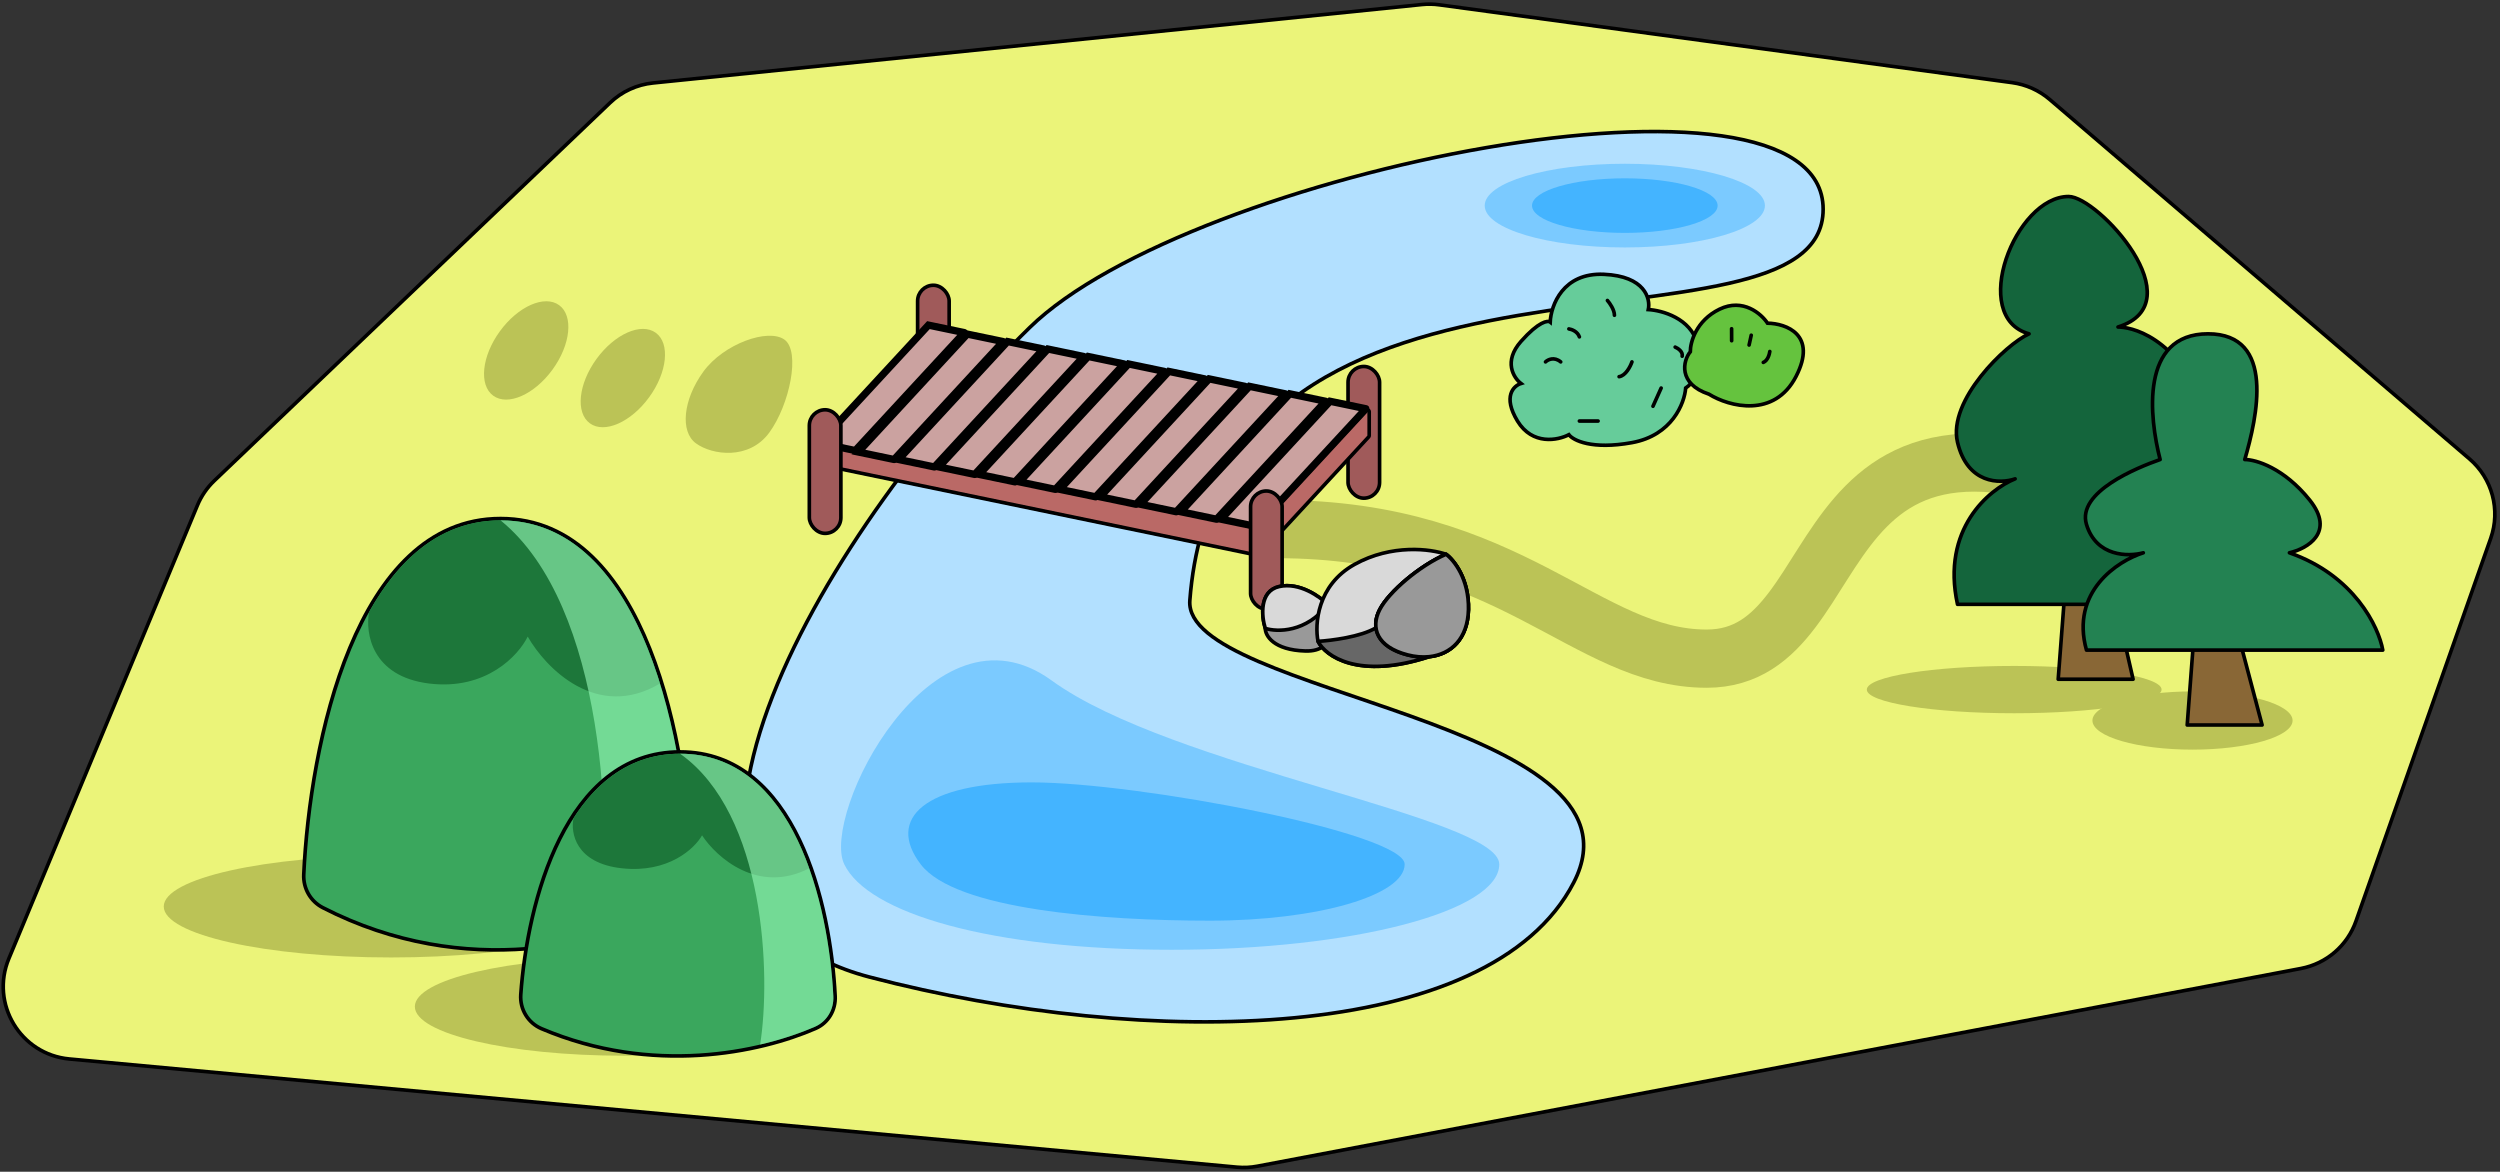 <svg width="687" height="322" viewBox="0 0 687 322" fill="none" xmlns="http://www.w3.org/2000/svg">
  <rect x="0" y="0" width="687" height="322" fill="#333333" stroke="none"/>
  <path d="M167.651 28.237L58.901 132.098C56.897 134.012 55.313 136.321 54.249 138.879L2.438 263.41C-2.741 275.86 5.632 289.763 19.059 291.007L339.942 320.74C341.802 320.913 343.676 320.824 345.511 320.476L632.279 266.144C639.285 264.817 645.055 259.86 647.422 253.134L684.452 147.922C687.193 140.133 684.866 131.461 678.594 126.09L563.257 27.333C560.335 24.831 556.753 23.225 552.941 22.707L395.493 1.32C393.928 1.107 392.343 1.081 390.771 1.241L179.435 22.804C175.012 23.255 170.866 25.167 167.651 28.237Z" fill="#EBF479" stroke="black" stroke-linecap="round"/>
  <path d="M351 145.397C415.5 145.397 435.604 180.999 469 180.999C512.5 180.998 491.5 89 599.966 145.397" stroke="#BBC356" stroke-width="16" stroke-linecap="round"/>
  <ellipse cx="553.5" cy="189.5" rx="40.5" ry="6.5" fill="#BBC356"/>
  <ellipse cx="602.5" cy="198" rx="27.5" ry="8" fill="#BBC356"/>
  <path d="M570.735 119.183L565.589 186.653H586.173L570.735 119.183Z" fill="#896736" stroke="black" stroke-linejoin="round"/>
  <path d="M620.48 166.07H537.923C533.4 145.38 546.594 134.46 553.756 131.587C549.61 133.023 540.638 133.023 537.923 121.529C535.209 110.035 551.176 94.611 557.584 91.738C541.002 87.163 553.756 54 568.458 54C576.484 54 603.327 83.161 582.029 89.862C585.045 89.862 598.181 91.738 606.758 113.466C610.78 123.654 604.224 129.195 598.537 128.051C613.768 137.494 619.432 158.523 620.48 166.07Z" fill="#14653C" stroke="black" stroke-linejoin="round"/>
  <path d="M605.614 138.623L601.04 199.232H621.624L605.614 138.623Z" fill="#896736" stroke="black" stroke-linejoin="round"/>
  <path d="M654.788 178.649H573.361C568.9 162.604 581.913 154.136 588.977 151.907C584.887 153.021 576.038 153.021 573.361 144.107C570.684 135.193 587.286 128.508 593.607 126.279C590.632 114.766 588.019 91.738 606.758 91.738C625.497 91.738 620.209 114.766 616.863 126.279C619.838 126.279 627.571 128.508 634.71 137.422C641.849 146.336 633.966 150.793 629.133 151.907C646.98 158.147 653.672 172.335 654.788 178.649Z" fill="#238252" stroke="black" stroke-linejoin="round"/>
  <path d="M211.424 118.846C205.855 126.498 195.705 125.076 191.256 121.838C186.807 118.6 187.716 109.772 193.285 102.12C198.854 94.468 211.137 90.103 215.586 93.341C220.035 96.579 216.993 111.194 211.424 118.846Z" fill="#BBC356"/>
  <ellipse cx="171.158" cy="103.893" rx="8.946" ry="15.386" transform="rotate(36.047 171.158 103.893)" fill="#BBC356"/>
  <ellipse cx="144.598" cy="96.3" rx="8.946" ry="15.386" transform="rotate(36.047 144.598 96.3)" fill="#BBC356"/>
  <path d="M326.966 164.997C324.973 190.923 455.466 197.997 432.466 242.497C409.466 286.997 315.466 288.498 238.966 268.501C162.466 248.503 229.755 142.003 282.966 90.001C326.966 47.001 501 12 501 57.501C501 103.001 335.5 54 326.966 164.997Z" fill="#B2E0FF" stroke="black" stroke-linecap="round"/>
  <path d="M417.005 115.7C421.113 122.451 428.132 121.014 431.128 119.451C432.305 121.014 437.419 123.639 448.46 121.639C459.502 119.639 462.904 110.804 463.225 106.637C465.044 105.491 468.232 101.448 466.435 94.447C464.637 87.446 456.698 85.279 452.954 85.071C453.596 82.049 452.055 75.881 440.757 75.381C429.459 74.881 426.206 83.924 425.992 88.508C425.35 87.987 422.847 88.321 417.968 93.822C413.089 99.323 415.935 103.823 417.968 105.386C415.935 106.011 412.897 108.949 417.005 115.7Z" fill="#66CC9A"/>
  <path d="M456.484 106.637L454.238 111.637M434.016 115.7H439.152M448.46 99.448C448.032 100.698 446.727 103.261 444.929 103.511M424.708 99.448C425.35 98.823 427.083 97.948 428.881 99.448M431.128 90.384C431.877 90.488 433.503 91.072 434.016 92.572M441.72 82.57C442.362 83.3 443.646 85.133 443.646 86.633M460.336 95.385C461.085 95.697 462.519 96.635 462.262 97.885M431.128 119.451C428.132 121.014 421.113 122.451 417.005 115.7C412.897 108.949 415.935 106.011 417.968 105.386C415.935 103.823 413.089 99.323 417.968 93.822C422.847 88.321 425.35 87.987 425.992 88.508C426.206 83.924 429.459 74.881 440.757 75.381C452.055 75.881 453.596 82.049 452.954 85.071C456.698 85.279 464.637 87.446 466.435 94.447C468.232 101.448 465.044 105.491 463.225 106.637C462.904 110.804 459.502 119.639 448.46 121.639C437.419 123.639 432.305 121.014 431.128 119.451Z" stroke="black" stroke-linecap="round"/>
  <path d="M493.549 103.449C487.604 114.963 475.221 111.794 469.622 108.322C460.992 105.452 462.505 99.058 464.492 96.667C464.483 94.073 466.078 88.102 472.532 84.966C478.986 81.831 484.01 86.222 485.715 88.81C490.804 88.892 499.495 91.934 493.549 103.449Z" fill="#65C33E"/>
  <path d="M475.844 90.342C475.846 91.04 475.852 92.676 475.855 93.634M481.238 92.118L480.649 94.814M486.342 96.59C486.245 97.388 485.752 99.106 484.556 99.589M469.622 108.322C475.221 111.794 487.604 114.963 493.549 103.449C499.495 91.934 490.804 88.892 485.715 88.81C484.01 86.222 478.986 81.831 472.532 84.966C466.078 88.102 464.483 94.073 464.492 96.667C462.505 99.058 460.992 105.452 469.622 108.322Z" stroke="black" stroke-linecap="round"/>
  <rect x="370.441" y="100.705" width="8.671" height="36.195" rx="4.335" fill="#A05A5A" stroke="black"/>
  <rect x="252.16" y="78.388" width="8.671" height="33.22" rx="4.335" fill="#A05A5A" stroke="black"/>
  <path d="M226.928 120.445C226.781 120.415 226.628 120.452 226.511 120.547C226.394 120.642 226.327 120.785 226.327 120.935V127.499C226.327 127.737 226.493 127.941 226.725 127.989L345.705 152.605C345.852 152.636 346.005 152.599 346.122 152.504C346.238 152.409 346.306 152.266 346.306 152.116V145.551C346.306 145.314 346.14 145.11 345.907 145.062L226.928 120.445Z" fill="#BA6966" stroke="black" stroke-linejoin="round"/>
  <path d="M376.256 113.14C376.256 112.934 376.13 112.749 375.938 112.674C375.747 112.599 375.529 112.649 375.389 112.8L345.439 145.212C345.354 145.304 345.306 145.425 345.306 145.551V152.116C345.306 152.321 345.432 152.506 345.624 152.581C345.816 152.656 346.034 152.606 346.173 152.455L376.123 120.043C376.209 119.951 376.256 119.83 376.256 119.704V113.14Z" fill="#BA6966" stroke="black" stroke-linejoin="round"/>
  <mask id="path-21-outside-1_22318_1816" maskUnits="userSpaceOnUse" x="333.549" y="108.267" width="43" height="38" fill="black">
    <rect fill="white" x="333.549" y="108.267" width="43" height="38"/>
    <path d="M375.346 112.318L345.396 144.73L335.549 142.679L365.499 110.267L375.346 112.318Z"/>
  </mask>
  <path d="M375.346 112.318L345.396 144.73L335.549 142.679L365.499 110.267L375.346 112.318Z" fill="#CBA2A0"/>
  <path d="M375.346 112.318L376.08 112.997C376.325 112.733 376.408 112.357 376.298 112.014C376.188 111.671 375.903 111.413 375.55 111.339L375.346 112.318ZM345.396 144.73L345.192 145.709C345.536 145.781 345.892 145.667 346.13 145.409L345.396 144.73ZM335.549 142.679L334.815 142L333.616 143.297L335.345 143.658L335.549 142.679ZM365.499 110.267L365.703 109.288L365.149 109.173L364.765 109.588L365.499 110.267ZM374.611 111.64L344.661 144.051L346.13 145.409L376.08 112.997L374.611 111.64ZM345.6 143.751L335.753 141.7L335.345 143.658L345.192 145.709L345.6 143.751ZM336.284 143.357L366.234 110.946L364.765 109.588L334.815 142L336.284 143.357ZM365.295 111.246L375.142 113.297L375.55 111.339L365.703 109.288L365.295 111.246Z" fill="black" mask="url(#path-21-outside-1_22318_1816)"/>
  <mask id="path-23-outside-2_22318_1816" maskUnits="userSpaceOnUse" x="322.472" y="106.216" width="43" height="38" fill="black">
    <rect fill="white" x="322.472" y="106.216" width="43" height="38"/>
    <path d="M364.269 110.268L334.319 142.679L324.472 140.628L354.422 108.216L364.269 110.268Z"/>
  </mask>
  <path d="M364.269 110.268L334.319 142.679L324.472 140.628L354.422 108.216L364.269 110.268Z" fill="#CBA2A0"/>
  <path d="M364.269 110.268L365.003 110.946C365.247 110.682 365.331 110.306 365.221 109.963C365.111 109.62 364.825 109.362 364.472 109.289L364.269 110.268ZM334.319 142.679L334.115 143.658C334.458 143.73 334.815 143.616 335.053 143.358L334.319 142.679ZM324.472 140.628L323.738 139.949L322.539 141.247L324.268 141.607L324.472 140.628ZM354.422 108.216L354.626 107.237L354.072 107.122L353.687 107.538L354.422 108.216ZM363.534 109.589L333.584 142.001L335.053 143.358L365.003 110.946L363.534 109.589ZM334.522 141.7L324.676 139.649L324.268 141.607L334.115 143.658L334.522 141.7ZM325.206 141.307L355.156 108.895L353.687 107.538L323.738 139.949L325.206 141.307ZM354.218 109.195L364.065 111.247L364.472 109.289L354.626 107.237L354.218 109.195Z" fill="black" mask="url(#path-23-outside-2_22318_1816)"/>
  <mask id="path-25-outside-3_22318_1816" maskUnits="userSpaceOnUse" x="311.395" y="104.165" width="43" height="38" fill="black">
    <rect fill="white" x="311.395" y="104.165" width="43" height="38"/>
    <path d="M353.191 108.216L323.241 140.628L313.395 138.577L343.344 106.165L353.191 108.216Z"/>
  </mask>
  <path d="M353.191 108.216L323.241 140.628L313.395 138.577L343.344 106.165L353.191 108.216Z" fill="#CBA2A0"/>
  <path d="M353.191 108.216L353.926 108.895C354.17 108.63 354.253 108.255 354.143 107.912C354.034 107.568 353.748 107.311 353.395 107.237L353.191 108.216ZM323.241 140.628L323.037 141.607C323.381 141.679 323.737 141.565 323.976 141.307L323.241 140.628ZM313.395 138.577L312.66 137.898L311.461 139.195L313.191 139.556L313.395 138.577ZM343.344 106.165L343.548 105.186L342.994 105.071L342.61 105.486L343.344 106.165ZM352.457 107.538L322.507 139.949L323.976 141.307L353.926 108.895L352.457 107.538ZM323.445 139.649L313.598 137.598L313.191 139.556L323.037 141.607L323.445 139.649ZM314.129 139.255L344.079 106.844L342.61 105.486L312.66 137.898L314.129 139.255ZM343.141 107.144L352.987 109.195L353.395 107.237L343.548 105.186L343.141 107.144Z" fill="black" mask="url(#path-25-outside-3_22318_1816)"/>
  <mask id="path-27-outside-4_22318_1816" maskUnits="userSpaceOnUse" x="300.317" y="102.113" width="43" height="38" fill="black">
    <rect fill="white" x="300.317" y="102.113" width="43" height="38"/>
    <path d="M342.114 106.165L312.164 138.576L302.317 136.525L332.267 104.113L342.114 106.165Z"/>
  </mask>
  <path d="M342.114 106.165L312.164 138.576L302.317 136.525L332.267 104.113L342.114 106.165Z" fill="#CBA2A0"/>
  <path d="M342.114 106.165L342.848 106.843C343.093 106.579 343.176 106.203 343.066 105.86C342.956 105.517 342.67 105.259 342.318 105.186L342.114 106.165ZM312.164 138.576L311.96 139.555C312.304 139.627 312.66 139.513 312.898 139.255L312.164 138.576ZM302.317 136.525L301.583 135.846L300.384 137.144L302.113 137.504L302.317 136.525ZM332.267 104.113L332.471 103.134L331.917 103.019L331.533 103.435L332.267 104.113ZM341.379 105.486L311.429 137.898L312.898 139.255L342.848 106.843L341.379 105.486ZM312.368 137.597L302.521 135.546L302.113 137.504L311.96 139.555L312.368 137.597ZM303.052 137.204L333.002 104.792L331.533 103.435L301.583 135.846L303.052 137.204ZM332.063 105.092L341.91 107.144L342.318 105.186L332.471 103.134L332.063 105.092Z" fill="black" mask="url(#path-27-outside-4_22318_1816)"/>
  <mask id="path-29-outside-5_22318_1816" maskUnits="userSpaceOnUse" x="289.24" y="100.062" width="43" height="38" fill="black">
    <rect fill="white" x="289.24" y="100.062" width="43" height="38"/>
    <path d="M331.036 104.114L301.086 136.526L291.24 134.474L321.19 102.062L331.036 104.114Z"/>
  </mask>
  <path d="M331.036 104.114L301.086 136.526L291.24 134.474L321.19 102.062L331.036 104.114Z" fill="#CBA2A0"/>
  <path d="M331.036 104.114L331.771 104.793C332.015 104.528 332.099 104.152 331.989 103.809C331.879 103.466 331.593 103.208 331.24 103.135L331.036 104.114ZM301.086 136.526L300.882 137.504C301.226 137.576 301.582 137.462 301.821 137.204L301.086 136.526ZM291.24 134.474L290.505 133.795L289.306 135.093L291.036 135.453L291.24 134.474ZM321.19 102.062L321.394 101.084L320.839 100.968L320.455 101.384L321.19 102.062ZM330.302 103.435L300.352 135.847L301.821 137.204L331.771 104.793L330.302 103.435ZM301.29 135.547L291.444 133.495L291.036 135.453L300.882 137.504L301.29 135.547ZM291.974 135.153L321.924 102.741L320.455 101.384L290.505 133.795L291.974 135.153ZM320.986 103.041L330.832 105.093L331.24 103.135L321.394 101.084L320.986 103.041Z" fill="black" mask="url(#path-29-outside-5_22318_1816)"/>
  <mask id="path-31-outside-6_22318_1816" maskUnits="userSpaceOnUse" x="278.162" y="98.011" width="43" height="38" fill="black">
    <rect fill="white" x="278.162" y="98.011" width="43" height="38"/>
    <path d="M319.959 102.062L290.009 134.474L280.162 132.422L310.112 100.011L319.959 102.062Z"/>
  </mask>
  <path d="M319.959 102.062L290.009 134.474L280.162 132.422L310.112 100.011L319.959 102.062Z" fill="#CBA2A0"/>
  <path d="M319.959 102.062L320.693 102.741C320.938 102.476 321.021 102.1 320.911 101.757C320.801 101.414 320.516 101.157 320.163 101.083L319.959 102.062ZM290.009 134.474L289.805 135.453C290.149 135.524 290.505 135.41 290.743 135.152L290.009 134.474ZM280.162 132.422L279.428 131.744L278.229 133.041L279.958 133.401L280.162 132.422ZM310.112 100.011L310.316 99.032L309.762 98.916L309.378 99.332L310.112 100.011ZM319.224 101.383L289.274 133.795L290.743 135.152L320.693 102.741L319.224 101.383ZM290.213 133.495L280.366 131.443L279.958 133.401L289.805 135.453L290.213 133.495ZM280.897 133.101L310.847 100.689L309.378 99.332L279.428 131.744L280.897 133.101ZM309.908 100.99L319.755 103.041L320.163 101.083L310.316 99.032L309.908 100.99Z" fill="black" mask="url(#path-31-outside-6_22318_1816)"/>
  <mask id="path-33-outside-7_22318_1816" maskUnits="userSpaceOnUse" x="267.085" y="95.96" width="43" height="38" fill="black">
    <rect fill="white" x="267.085" y="95.96" width="43" height="38"/>
    <path d="M308.881 100.011L278.932 132.422L269.085 130.371L299.035 97.96L308.881 100.011Z"/>
  </mask>
  <path d="M308.881 100.011L278.932 132.422L269.085 130.371L299.035 97.96L308.881 100.011Z" fill="#CBA2A0"/>
  <path d="M308.881 100.011L309.616 100.69C309.86 100.425 309.944 100.049 309.834 99.706C309.724 99.363 309.438 99.105 309.085 99.032L308.881 100.011ZM278.932 132.422L278.728 133.401C279.071 133.473 279.428 133.359 279.666 133.101L278.932 132.422ZM269.085 130.371L268.35 129.692L267.152 130.99L268.881 131.35L269.085 130.371ZM299.035 97.96L299.239 96.981L298.685 96.865L298.3 97.281L299.035 97.96ZM308.147 99.332L278.197 131.744L279.666 133.101L309.616 100.69L308.147 99.332ZM279.135 131.443L269.289 129.392L268.881 131.35L278.728 133.401L279.135 131.443ZM269.819 131.05L299.769 98.638L298.3 97.281L268.35 129.692L269.819 131.05ZM298.831 98.939L308.678 100.99L309.085 99.032L299.239 96.981L298.831 98.939Z" fill="black" mask="url(#path-33-outside-7_22318_1816)"/>
  <mask id="path-35-outside-8_22318_1816" maskUnits="userSpaceOnUse" x="256.008" y="93.908" width="43" height="38" fill="black">
    <rect fill="white" x="256.008" y="93.908" width="43" height="38"/>
    <path d="M297.804 97.959L267.854 130.371L258.008 128.319L287.957 95.908L297.804 97.959Z"/>
  </mask>
  <path d="M297.804 97.959L267.854 130.371L258.008 128.319L287.957 95.908L297.804 97.959Z" fill="#CBA2A0"/>
  <path d="M297.804 97.959L298.539 98.638C298.783 98.373 298.866 97.997 298.756 97.654C298.647 97.311 298.361 97.054 298.008 96.98L297.804 97.959ZM267.854 130.371L267.65 131.35C267.994 131.421 268.35 131.307 268.589 131.049L267.854 130.371ZM258.008 128.319L257.273 127.641L256.074 128.938L257.804 129.298L258.008 128.319ZM287.957 95.908L288.161 94.929L287.607 94.813L287.223 95.229L287.957 95.908ZM297.07 97.28L267.12 129.692L268.589 131.049L298.539 98.638L297.07 97.28ZM268.058 129.392L258.211 127.34L257.804 129.298L267.65 131.35L268.058 129.392ZM258.742 128.998L288.692 96.586L287.223 95.229L257.273 127.641L258.742 128.998ZM287.754 96.887L297.6 98.938L298.008 96.98L288.161 94.929L287.754 96.887Z" fill="black" mask="url(#path-35-outside-8_22318_1816)"/>
  <mask id="path-37-outside-9_22318_1816" maskUnits="userSpaceOnUse" x="244.93" y="91.857" width="43" height="38" fill="black">
    <rect fill="white" x="244.93" y="91.857" width="43" height="38"/>
    <path d="M286.727 95.908L256.777 128.32L246.93 126.269L276.88 93.857L286.727 95.908Z"/>
  </mask>
  <path d="M286.727 95.908L256.777 128.32L246.93 126.269L276.88 93.857L286.727 95.908Z" fill="#CBA2A0"/>
  <path d="M286.727 95.908L287.461 96.587C287.706 96.322 287.789 95.947 287.679 95.603C287.569 95.26 287.283 95.003 286.931 94.929L286.727 95.908ZM256.777 128.32L256.573 129.299C256.917 129.371 257.273 129.257 257.511 128.999L256.777 128.32ZM246.93 126.269L246.196 125.59L244.997 126.887L246.726 127.248L246.93 126.269ZM276.88 93.857L277.084 92.878L276.53 92.763L276.146 93.178L276.88 93.857ZM285.992 95.23L256.042 127.641L257.511 128.999L287.461 96.587L285.992 95.23ZM256.981 127.341L247.134 125.29L246.726 127.248L256.573 129.299L256.981 127.341ZM247.665 126.947L277.615 94.536L276.146 93.178L246.196 125.59L247.665 126.947ZM276.676 94.836L286.523 96.887L286.931 94.929L277.084 92.878L276.676 94.836Z" fill="black" mask="url(#path-37-outside-9_22318_1816)"/>
  <mask id="path-39-outside-10_22318_1816" maskUnits="userSpaceOnUse" x="233.853" y="89.806" width="43" height="38" fill="black">
    <rect fill="white" x="233.853" y="89.806" width="43" height="38"/>
    <path d="M275.649 93.857L245.699 126.269L235.853 124.217L265.803 91.806L275.649 93.857Z"/>
  </mask>
  <path d="M275.649 93.857L245.699 126.269L235.853 124.217L265.803 91.806L275.649 93.857Z" fill="#CBA2A0"/>
  <path d="M275.649 93.857L276.384 94.536C276.628 94.271 276.712 93.895 276.602 93.552C276.492 93.209 276.206 92.951 275.853 92.878L275.649 93.857ZM245.699 126.269L245.495 127.248C245.839 127.319 246.195 127.205 246.434 126.947L245.699 126.269ZM235.853 124.217L235.118 123.539L233.919 124.836L235.649 125.196L235.853 124.217ZM265.803 91.806L266.007 90.827L265.452 90.711L265.068 91.127L265.803 91.806ZM274.915 93.178L244.965 125.59L246.434 126.947L276.384 94.536L274.915 93.178ZM245.903 125.29L236.057 123.238L235.649 125.196L245.495 127.248L245.903 125.29ZM236.587 124.896L266.537 92.484L265.068 91.127L235.118 123.539L236.587 124.896ZM265.599 92.785L275.445 94.836L275.853 92.878L266.007 90.827L265.599 92.785Z" fill="black" mask="url(#path-39-outside-10_22318_1816)"/>
  <mask id="path-41-outside-11_22318_1816" maskUnits="userSpaceOnUse" x="223.186" y="87.343" width="43" height="38" fill="black">
    <rect fill="white" x="223.186" y="87.343" width="43" height="38"/>
    <path d="M264.982 91.395L235.032 123.806L225.186 121.755L255.136 89.343L264.982 91.395Z"/>
  </mask>
  <path d="M264.982 91.395L235.032 123.806L225.186 121.755L255.136 89.343L264.982 91.395Z" fill="#CBA2A0"/>
  <path d="M264.982 91.395L265.717 92.073C265.961 91.809 266.044 91.433 265.935 91.09C265.825 90.747 265.539 90.489 265.186 90.416L264.982 91.395ZM235.032 123.806L234.828 124.785C235.172 124.857 235.528 124.743 235.767 124.485L235.032 123.806ZM225.186 121.755L224.451 121.076L223.252 122.374L224.982 122.734L225.186 121.755ZM255.136 89.343L255.34 88.364L254.785 88.249L254.401 88.665L255.136 89.343ZM264.248 90.716L234.298 123.128L235.767 124.485L265.717 92.073L264.248 90.716ZM235.236 122.827L225.39 120.776L224.982 122.734L234.828 124.785L235.236 122.827ZM225.92 122.434L255.87 90.022L254.401 88.665L224.451 121.076L225.92 122.434ZM254.932 90.322L264.778 92.374L265.186 90.416L255.34 88.364L254.932 90.322Z" fill="black" mask="url(#path-41-outside-11_22318_1816)"/>
  <rect x="222.403" y="112.607" width="8.671" height="33.964" rx="4.335" fill="#A05A5A" stroke="black"/>
  <rect x="343.66" y="134.925" width="8.671" height="32.476" rx="4.335" fill="#A05A5A" stroke="black"/>
  <path d="M351.547 161.178C346.002 162.421 346.669 169.362 347.696 172.677C347.696 174.645 349.904 178.643 358.736 178.892C367.567 179.141 366.523 170.501 364.897 166.15C362.758 163.975 357.093 159.935 351.547 161.178Z" fill="#999999" stroke="black" stroke-linecap="round" stroke-linejoin="round"/>
  <path d="M351.547 161.178C346.002 162.421 346.669 169.362 347.696 172.677C350.948 173.713 358.941 173.858 364.897 166.15C362.758 163.975 357.093 159.935 351.547 161.178Z" fill="#D9D9D9" stroke="black" stroke-linecap="round" stroke-linejoin="round"/>
  <path d="M362.196 176.243C361.255 171.582 361.94 160.829 372.209 155.11C382.478 149.392 393.261 150.863 397.368 152.313C399.508 153.867 403.735 159.088 403.53 167.542C403.334 175.575 398.687 179.836 392.747 180.461C373.236 186.819 364.25 180.298 362.196 176.243Z" fill="#D9D9D9"/>
  <path d="M397.368 152.313C393.261 150.863 382.478 149.392 372.209 155.11C361.94 160.829 361.255 171.582 362.196 176.243C364.25 180.298 373.236 186.819 392.747 180.461M397.368 152.313C399.508 153.867 403.735 159.088 403.53 167.542C403.334 175.575 398.687 179.836 392.747 180.461M397.368 152.313C390.18 155.421 381.708 162.569 379.14 167.542C376.573 172.514 378.37 177.797 386.842 179.973C388.873 180.494 390.874 180.658 392.747 180.461" stroke="black" stroke-linecap="round" stroke-linejoin="round"/>
  <path d="M397.368 152.313C399.507 153.867 403.735 159.088 403.53 167.542C403.334 175.575 398.687 179.836 392.747 180.461C373.236 186.819 364.25 180.298 362.196 176.243C365.792 176.036 374.011 175 378.116 172.514C377.91 170.907 378.28 169.207 379.14 167.542C381.708 162.569 390.18 155.421 397.368 152.313Z" fill="#676767"/>
  <path d="M392.747 180.461C398.687 179.836 403.334 175.575 403.53 167.542C403.735 159.088 399.507 153.867 397.368 152.313C390.18 155.421 381.708 162.569 379.14 167.542C378.28 169.207 377.91 170.907 378.116 172.514M392.747 180.461C390.874 180.658 388.873 180.494 386.842 179.973C381.208 178.526 378.526 175.704 378.116 172.514M392.747 180.461C373.236 186.819 364.25 180.298 362.196 176.243C365.792 176.036 374.011 175 378.116 172.514" stroke="black" stroke-linecap="round" stroke-linejoin="round"/>
  <path d="M403.53 167.542C403.735 159.088 399.508 153.867 397.368 152.313C390.18 155.421 381.708 162.569 379.14 167.542C376.573 172.514 378.37 177.797 386.842 179.973C388.873 180.494 390.874 180.658 392.747 180.461C398.687 179.836 403.334 175.575 403.53 167.542Z" fill="#999999" stroke="black" stroke-linecap="round" stroke-linejoin="round"/>
  <path d="M412 237.5C412 250.479 371.706 261 322 261C272.294 261 238.5 251 232 237.5C225.5 224 256 163 289 187C322 211 412 224.521 412 237.5Z" fill="#7BCAFF"/>
  <ellipse cx="446.5" cy="56.5" rx="38.5" ry="11.5" fill="#7BCAFF"/>
  <path d="M386 237.5C386 246.06 362.047 253 332.5 253C302.953 253 262.5 250 253 237.5C243.5 225 253.953 215 283.5 215C313.047 215 386 228.94 386 237.5Z" fill="#44B4FF"/>
  <ellipse cx="446.5" cy="56.5" rx="25.5" ry="7.5" fill="#44B4FF"/>
  <ellipse cx="171.5" cy="276.61" rx="57.5" ry="13.5" fill="#BBC356"/>
  <ellipse cx="107.5" cy="249.11" rx="62.5" ry="14" fill="#BBC356"/>
  <path d="M137.563 142.5C117.497 142.5 104.394 158.152 96.122 178.064C87.84 198 84.31 222.396 83.472 240.305C83.294 244.107 85.307 247.678 88.701 249.421C128.175 269.695 166.681 259.289 185.313 249.34C188.478 247.65 190.264 244.3 190.16 240.742C189.639 222.866 186.523 198.363 178.557 178.31C170.599 158.282 157.713 142.5 137.563 142.5Z" fill="#3AA75D" stroke="black" stroke-linecap="round"/>
  <path d="M137.563 143C121.315 143 109.649 153.42 101.428 168.176C100.34 173.907 102.103 185.861 117.863 187.826C133.623 189.791 142.532 180.048 145.017 174.931C149.907 183.528 164.023 198.142 181.369 187.826C173.853 163.565 160.389 143 137.563 143Z" fill="#1D773A"/>
  <path d="M189.741 246.161C189.741 211.774 179.306 143 137.563 143C166.527 166.58 168.444 229.913 164.717 256.79C175.481 253.896 184.167 249.786 189.741 246.161Z" fill="#9EFFBD" fill-opacity="0.58"/>
  <path d="M186.885 206.623C171.067 206.623 160.562 217.029 153.814 230.494C147.066 243.957 144.012 260.58 143.108 273.292C142.82 277.331 145.094 281.107 148.828 282.69C179.283 295.609 208.797 289.276 224.126 282.616C227.64 281.09 229.693 277.533 229.503 273.734C228.869 261.039 226.151 244.307 219.649 230.731C213.146 217.152 202.796 206.623 186.885 206.623Z" fill="#3AA75D" stroke="black" stroke-linecap="round"/>
  <path d="M186.885 207.123C173.723 207.123 164.272 214.442 157.612 224.807C156.731 228.833 158.159 237.229 170.926 238.609C183.693 239.99 190.911 233.146 192.923 229.552C196.885 235.59 208.32 245.856 222.372 238.609C216.284 221.568 205.376 207.123 186.885 207.123Z" fill="#1D773A"/>
  <path d="M229.004 273.759C227.74 248.441 218.158 207.123 186.885 207.123C210.349 223.686 211.901 268.172 208.882 287.05C214.737 285.685 219.833 283.936 223.916 282.162C227.227 280.725 229.184 277.363 229.004 273.759Z" fill="#9EFFBD" fill-opacity="0.58"/>
</svg>
